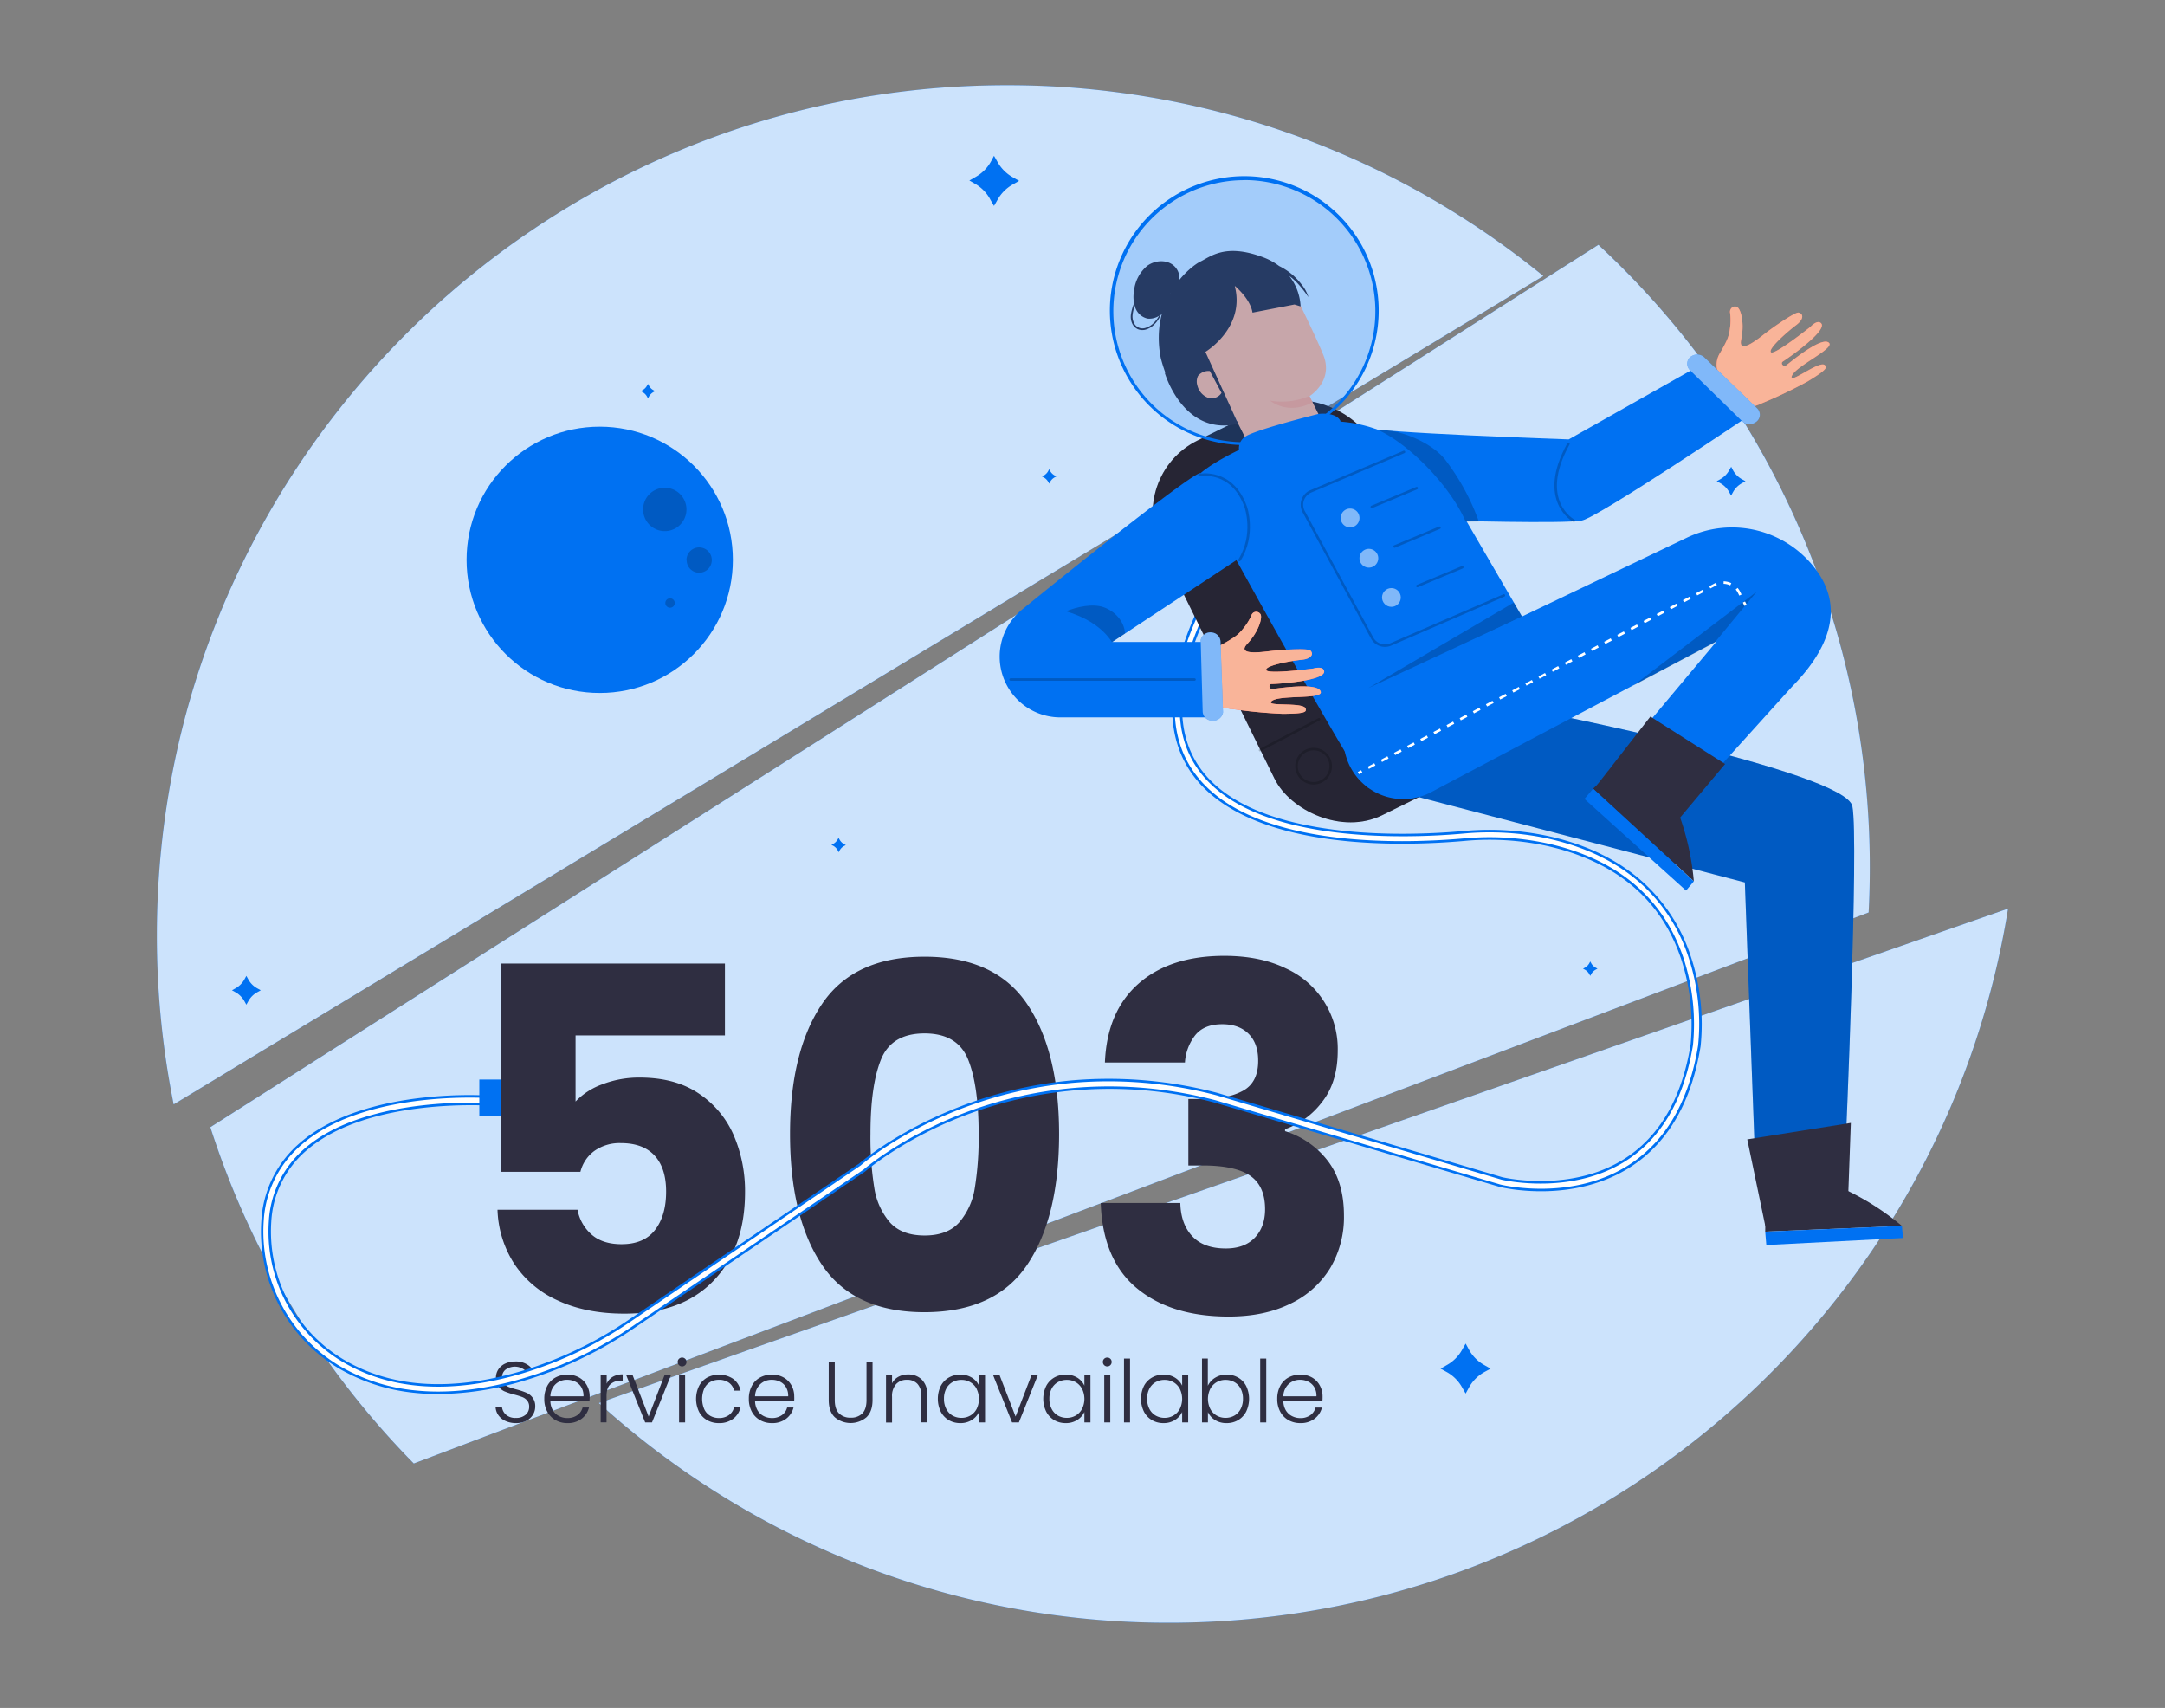  <!DOCTYPE svg PUBLIC "-//W3C//DTD SVG 1.1//EN" "http://www.w3.org/Graphics/SVG/1.1/DTD/svg11.dtd">
<svg xmlns="http://www.w3.org/2000/svg" width="865.76" height="682.89" viewBox="0 0 865.76 682.89">
<rect x="0" y="0" width="865.76" height="682.89" fill="#808080" stroke="none"/>
<defs>
<style xmlns="http://www.w3.org/1999/xhtml">*, ::after, ::before { box-sizing: border-box; }
img, svg { vertical-align: middle; }
</style>
<style xmlns="http://www.w3.org/1999/xhtml">*, body, html { -webkit-font-smoothing: antialiased; }
img, svg { max-width: 100%; }
</style>
</defs>
<path d="M617.16,110.36A338.46,338.46,0,0,0,402.61,34.08C214.9,34.08,62.74,186.25,62.74,374a341.8,341.8,0,0,0,6.71,67.56Z" fill="#0071f2" data-primary="true"/>
<path d="M639.18,97.89,84.12,450.69a339.71,339.71,0,0,0,81.35,134.45L747.25,364.83q.46-8.91.46-17.94A339,339,0,0,0,639.18,97.89Z" fill="#0071f2" data-primary="true"/>
<path d="M239.51,561a338.63,338.63,0,0,0,228,87.8C636.68,648.81,777,525.16,803,363.3,677,407.26,353.81,520.09,239.51,561Z" fill="#0071f2" data-primary="true"/>
<g opacity="0.8" style="isolation:isolate">
<path d="M617.16,110.36A338.46,338.46,0,0,0,402.61,34.08C214.9,34.08,62.74,186.25,62.74,374a341.8,341.8,0,0,0,6.71,67.56Z" fill="#fff"/>
<path d="M639.18,97.89,84.12,450.69a339.71,339.71,0,0,0,81.35,134.45L747.25,364.83q.46-8.91.46-17.94A339,339,0,0,0,639.18,97.89Z" fill="#fff"/>
<path d="M239.51,561a338.63,338.63,0,0,0,228,87.8C636.68,648.81,777,525.16,803,363.3,677,407.26,353.81,520.09,239.51,561Z" fill="#fff"/>
</g>
<path d="M202.13,568.14a6.79,6.79,0,0,1-2.84-2.31,6.1,6.1,0,0,1-1.11-3.31h2.55a4.91,4.91,0,0,0,1.56,3.09,5.61,5.61,0,0,0,4,1.32,5.71,5.71,0,0,0,3.88-1.25,4.06,4.06,0,0,0,1.43-3.2,3.78,3.78,0,0,0-.79-2.5,4.87,4.87,0,0,0-2-1.41,31.88,31.88,0,0,0-3.25-1,28.39,28.39,0,0,1-3.83-1.27,6.14,6.14,0,0,1-2.41-1.94,5.69,5.69,0,0,1-1-3.55,6,6,0,0,1,1-3.33,6.5,6.5,0,0,1,2.73-2.29,9.26,9.26,0,0,1,4-.83,8.37,8.37,0,0,1,5.39,1.64,6.16,6.16,0,0,1,2.37,4.22h-2.62a4.39,4.39,0,0,0-1.63-2.63,6.38,6.38,0,0,0-7.34,0,3.8,3.8,0,0,0-1.45,3.15,3.64,3.64,0,0,0,.79,2.45,5.06,5.06,0,0,0,2,1.41,28.35,28.35,0,0,0,3.23,1,30.31,30.31,0,0,1,3.79,1.29,6.18,6.18,0,0,1,2.45,2,5.66,5.66,0,0,1,1,3.52,6.27,6.27,0,0,1-.89,3.21,6.6,6.6,0,0,1-2.66,2.45,8.9,8.9,0,0,1-4.21.93A10,10,0,0,1,202.13,568.14Z" fill="#2f2e41" data-secondary="true"/>
<path d="M235.71,560.24H220.09a7.49,7.49,0,0,0,1,3.66,6.05,6.05,0,0,0,2.45,2.29,7.14,7.14,0,0,0,3.31.78,6.65,6.65,0,0,0,4-1.14,5.31,5.31,0,0,0,2.12-3.07h2.56a8.05,8.05,0,0,1-2.95,4.5,9,9,0,0,1-5.68,1.74,9.42,9.42,0,0,1-4.76-1.19,8.37,8.37,0,0,1-3.29-3.38,10.47,10.47,0,0,1-1.19-5.12,10.83,10.83,0,0,1,1.17-5.14,8.1,8.1,0,0,1,3.28-3.38,9.68,9.68,0,0,1,4.79-1.17,9.25,9.25,0,0,1,4.71,1.17,8,8,0,0,1,3.1,3.16,8.93,8.93,0,0,1,1.09,4.39A18.18,18.18,0,0,1,235.71,560.24Zm-3.22-5.55a5.69,5.69,0,0,0-2.4-2.24,7.25,7.25,0,0,0-3.31-.76,6.56,6.56,0,0,0-4.59,1.72,6.83,6.83,0,0,0-2.1,4.87h13.24A6.77,6.77,0,0,0,232.49,554.69Z" fill="#2f2e41" data-secondary="true"/>
<path d="M245,550.51a7.84,7.84,0,0,1,4-1v2.52h-.65a6.11,6.11,0,0,0-4.21,1.41q-1.59,1.41-1.59,4.73v10.52H240.2V549.89h2.41v3.35A6,6,0,0,1,245,550.51Z" fill="#2f2e41" data-secondary="true"/>
<path d="M259.38,566.38l6.34-16.49h2.56l-7.56,18.84H258l-7.56-18.84H253Z" fill="#2f2e41" data-secondary="true"/>
<path d="M271.52,545.82a1.7,1.7,0,0,1-.52-1.27,1.65,1.65,0,0,1,.52-1.26,1.79,1.79,0,0,1,2.48,0,1.65,1.65,0,0,1,.52,1.26,1.7,1.7,0,0,1-.52,1.27,1.74,1.74,0,0,1-2.48,0Zm2.45,4.07v18.84h-2.42V549.89Z" fill="#2f2e41" data-secondary="true"/>
<path d="M279.52,554.19a8.32,8.32,0,0,1,3.24-3.38,10.24,10.24,0,0,1,10.47.53,7.83,7.83,0,0,1,2.92,4.69h-2.59a5.31,5.31,0,0,0-2.09-3.19,6.62,6.62,0,0,0-4-1.15,6.87,6.87,0,0,0-3.42.86,6,6,0,0,0-2.39,2.57,10.46,10.46,0,0,0,0,8.4,6,6,0,0,0,2.39,2.59,6.87,6.87,0,0,0,3.42.86,6.62,6.62,0,0,0,4-1.16,5.29,5.29,0,0,0,2.09-3.22h2.59a7.93,7.93,0,0,1-2.93,4.65,9.06,9.06,0,0,1-5.73,1.76,9.26,9.26,0,0,1-4.73-1.19,8.32,8.32,0,0,1-3.24-3.38,11.79,11.79,0,0,1,0-10.24Z" fill="#2f2e41" data-secondary="true"/>
<path d="M317.57,560.24H301.94a7.6,7.6,0,0,0,1,3.66,6,6,0,0,0,2.45,2.29,7.11,7.11,0,0,0,3.31.78,6.65,6.65,0,0,0,3.95-1.14,5.36,5.36,0,0,0,2.12-3.07h2.55a8,8,0,0,1-2.95,4.5,9,9,0,0,1-5.67,1.74,9.42,9.42,0,0,1-4.76-1.19,8.39,8.39,0,0,1-3.3-3.38,10.58,10.58,0,0,1-1.19-5.12,10.71,10.71,0,0,1,1.18-5.14,8.14,8.14,0,0,1,3.27-3.38,9.72,9.72,0,0,1,4.8-1.17,9.25,9.25,0,0,1,4.71,1.17,8,8,0,0,1,3.1,3.16,8.93,8.93,0,0,1,1.09,4.39C317.64,559.17,317.61,559.81,317.57,560.24Zm-3.23-5.55a5.61,5.61,0,0,0-2.39-2.24,7.3,7.3,0,0,0-3.32-.76,6.55,6.55,0,0,0-4.58,1.72,6.88,6.88,0,0,0-2.11,4.87h13.25A6.68,6.68,0,0,0,314.34,554.69Z" fill="#2f2e41" data-secondary="true"/>
<path d="M333.82,544.61v15.18c0,2.4.56,4.17,1.7,5.32a6.29,6.29,0,0,0,4.68,1.72,6.21,6.21,0,0,0,4.64-1.71c1.11-1.14,1.67-2.91,1.67-5.33V544.61h2.41v15.15q0,4.59-2.43,6.9a9.83,9.83,0,0,1-12.66,0q-2.43-2.31-2.43-6.9V544.61Z" fill="#2f2e41" data-secondary="true"/>
<path d="M368.66,551.64a8.08,8.08,0,0,1,2.13,6.05v11h-2.38V558a6.61,6.61,0,0,0-1.53-4.69,5.49,5.49,0,0,0-4.19-1.62,5.69,5.69,0,0,0-4.35,1.73,7.15,7.15,0,0,0-1.62,5.07v10.28h-2.41V549.89h2.41v3.21a6.17,6.17,0,0,1,2.59-2.64,7.88,7.88,0,0,1,3.83-.91A7.55,7.55,0,0,1,368.66,551.64Z" fill="#2f2e41" data-secondary="true"/>
<path d="M376.19,554.19a8.25,8.25,0,0,1,3.21-3.38,9,9,0,0,1,4.64-1.19,8.44,8.44,0,0,1,4.64,1.24,7.23,7.23,0,0,1,2.81,3.17v-4.14h2.42v18.84h-2.42v-4.18a7.56,7.56,0,0,1-2.84,3.19A8.37,8.37,0,0,1,384,569a9,9,0,0,1-4.61-1.2,8.41,8.41,0,0,1-3.21-3.42,11.86,11.86,0,0,1,0-10.19Zm14.37,1.12a6.65,6.65,0,0,0-2.54-2.66,6.87,6.87,0,0,0-3.53-.93,7.14,7.14,0,0,0-3.59.9,6.34,6.34,0,0,0-2.5,2.6,8.48,8.48,0,0,0-.91,4.06,8.58,8.58,0,0,0,.91,4.05,6.43,6.43,0,0,0,2.5,2.66,7,7,0,0,0,3.59.91A6.87,6.87,0,0,0,388,566a6.65,6.65,0,0,0,2.54-2.66,9.07,9.07,0,0,0,0-8Z" fill="#2f2e41" data-secondary="true"/>
<path d="M406.12,566.38l6.34-16.49H415l-7.56,18.84h-2.72l-7.56-18.84h2.59Z" fill="#2f2e41" data-secondary="true"/>
<path d="M418.35,554.19a8.29,8.29,0,0,1,3.2-3.38,9,9,0,0,1,4.64-1.19,8.42,8.42,0,0,1,4.64,1.24,7.23,7.23,0,0,1,2.81,3.17v-4.14h2.42v18.84h-2.42v-4.18a7.43,7.43,0,0,1-2.84,3.19,8.37,8.37,0,0,1-4.64,1.26,9,9,0,0,1-4.61-1.2,8.46,8.46,0,0,1-3.2-3.42,11.77,11.77,0,0,1,0-10.19Zm14.36,1.12a6.63,6.63,0,0,0-2.53-2.66,6.93,6.93,0,0,0-3.54-.93,7.17,7.17,0,0,0-3.59.9,6.4,6.4,0,0,0-2.5,2.6,8.48,8.48,0,0,0-.91,4.06,8.58,8.58,0,0,0,.91,4.05,6.5,6.5,0,0,0,2.5,2.66,7.07,7.07,0,0,0,3.59.91,6.93,6.93,0,0,0,3.54-.93,6.63,6.63,0,0,0,2.53-2.66,9.07,9.07,0,0,0,0-8Z" fill="#2f2e41" data-secondary="true"/>
<path d="M441.54,545.82a1.73,1.73,0,0,1-.51-1.27,1.68,1.68,0,0,1,.51-1.26,1.8,1.8,0,0,1,2.49,0,1.68,1.68,0,0,1,.51,1.26,1.73,1.73,0,0,1-.51,1.27,1.75,1.75,0,0,1-2.49,0Zm2.45,4.07v18.84h-2.41V549.89Z" fill="#2f2e41" data-secondary="true"/>
<path d="M451.89,543.2v25.53h-2.41V543.2Z" fill="#2f2e41" data-secondary="true"/>
<path d="M457.43,554.19a8.25,8.25,0,0,1,3.21-3.38,9,9,0,0,1,4.64-1.19,8.44,8.44,0,0,1,4.64,1.24,7.36,7.36,0,0,1,2.81,3.17v-4.14h2.41v18.84h-2.41v-4.18a7.51,7.51,0,0,1-2.85,3.19,8.37,8.37,0,0,1-4.64,1.26,8.92,8.92,0,0,1-4.6-1.2,8.41,8.41,0,0,1-3.21-3.42,11.77,11.77,0,0,1,0-10.19Zm14.37,1.12a6.72,6.72,0,0,0-2.54-2.66,6.93,6.93,0,0,0-3.54-.93,7.1,7.1,0,0,0-3.58.9,6.27,6.27,0,0,0-2.5,2.6,8.48,8.48,0,0,0-.92,4.06,8.58,8.58,0,0,0,.92,4.05,6.37,6.37,0,0,0,2.5,2.66,7,7,0,0,0,3.58.91,6.93,6.93,0,0,0,3.54-.93,6.72,6.72,0,0,0,2.54-2.66,9.07,9.07,0,0,0,0-8Z" fill="#2f2e41" data-secondary="true"/>
<path d="M485.92,550.86a8.39,8.39,0,0,1,4.61-1.24,8.93,8.93,0,0,1,4.62,1.19,8.26,8.26,0,0,1,3.19,3.38,11.86,11.86,0,0,1,0,10.19,8.41,8.41,0,0,1-3.21,3.42,8.94,8.94,0,0,1-4.6,1.2,8.5,8.5,0,0,1-4.64-1.22,7.35,7.35,0,0,1-2.85-3.19v4.14h-2.38V543.2H483v10.87A7.65,7.65,0,0,1,485.92,550.86Zm10.21,4.36a6.34,6.34,0,0,0-2.5-2.6,7.17,7.17,0,0,0-3.59-.9,6.92,6.92,0,0,0-3.53.93,6.65,6.65,0,0,0-2.54,2.66,9.07,9.07,0,0,0,0,8,6.65,6.65,0,0,0,2.54,2.66,6.92,6.92,0,0,0,3.53.93,7.07,7.07,0,0,0,3.59-.91,6.43,6.43,0,0,0,2.5-2.66,8.58,8.58,0,0,0,.92-4.05A8.48,8.48,0,0,0,496.13,555.22Z" fill="#2f2e41" data-secondary="true"/>
<path d="M506.36,543.2v25.53h-2.42V543.2Z" fill="#2f2e41" data-secondary="true"/>
<path d="M528.81,560.24H513.19a7.59,7.59,0,0,0,1,3.66,6.05,6.05,0,0,0,2.45,2.29A7.14,7.14,0,0,0,520,567a6.63,6.63,0,0,0,3.95-1.14,5.31,5.31,0,0,0,2.12-3.07h2.56a8,8,0,0,1-3,4.5A9,9,0,0,1,520,569a9.45,9.45,0,0,1-4.76-1.19,8.37,8.37,0,0,1-3.29-3.38,10.47,10.47,0,0,1-1.19-5.12,10.83,10.83,0,0,1,1.17-5.14,8.1,8.1,0,0,1,3.28-3.38,9.68,9.68,0,0,1,4.79-1.17,9.19,9.19,0,0,1,4.71,1.17A8.07,8.07,0,0,1,527.8,554a9,9,0,0,1,1.08,4.39A18.18,18.18,0,0,1,528.81,560.24Zm-3.22-5.55a5.69,5.69,0,0,0-2.4-2.24,7.25,7.25,0,0,0-3.31-.76,6.59,6.59,0,0,0-4.59,1.72,6.92,6.92,0,0,0-2.1,4.87h13.24A6.59,6.59,0,0,0,525.59,554.69Z" fill="#2f2e41" data-secondary="true"/>
<path d="M289.89,414H230.16v26.42a27.77,27.77,0,0,1,10.72-6.89,40.75,40.75,0,0,1,14.93-2.68q14.35,0,23.83,6.51a38.25,38.25,0,0,1,13.88,16.84,56.52,56.52,0,0,1,4.41,22.4q0,22.41-12.64,35.52t-35.61,13.11q-15.31,0-26.61-5.26a40.71,40.71,0,0,1-17.42-14.65,42.31,42.31,0,0,1-6.7-21.63h32a17.31,17.31,0,0,0,5.55,9.86q4.41,3.92,12.06,3.92,9,0,13.41-5.74t4.4-15.32q0-9.37-4.6-14.36t-13.4-5a17.41,17.41,0,0,0-10.72,3.15,14.74,14.74,0,0,0-5.55,8.33H200.48V385.24h89.41Z" fill="#2f2e41" data-secondary="true"/>
<path d="M328.65,401.52q12.74-19,41.07-19t41.07,19q12.72,18.94,12.73,51.88,0,33.32-12.73,52.26t-41.07,19q-28.34,0-41.07-19T315.92,453.4Q315.92,420.48,328.65,401.52Zm58.49,22.11q-4.22-10.44-17.42-10.44T352.3,423.63q-4.21,10.42-4.21,29.77a125.31,125.31,0,0,0,1.53,21.54,27.51,27.51,0,0,0,6.22,13.78q4.7,5.26,13.88,5.27t13.88-5.27a27.51,27.51,0,0,0,6.22-13.78,125.31,125.31,0,0,0,1.53-21.54Q391.35,434.07,387.14,423.63Z" fill="#2f2e41" data-secondary="true"/>
<path d="M455.3,393.28q12.63-11.1,34.27-11.1,14.35,0,24.6,5a35.26,35.26,0,0,1,20.77,32.93q0,12.63-6.32,20.58a31.92,31.92,0,0,1-14.74,10.81v.77a34.57,34.57,0,0,1,17.23,12.06q6.32,8.43,6.32,21.63a39.93,39.93,0,0,1-5.46,21,37.28,37.28,0,0,1-15.89,14.26q-10.44,5.18-24.79,5.17-23,0-36.66-11.3T440.17,481H472q.19,8.41,4.79,13.3t13.4,4.88q7.47,0,11.58-4.3c2.75-2.88,4.12-6.67,4.12-11.4q0-9.18-5.84-13.3T481.33,466h-6.12V439.42h6.12q9.76,0,15.8-3.35t6-12q0-6.9-3.83-10.72t-10.53-3.83q-7.28,0-10.82,4.4a19.72,19.72,0,0,0-4.11,10.91h-32Q442.66,404.4,455.3,393.28Z" fill="#2f2e41" data-secondary="true"/>
<path d="M175.26,556.89a89.11,89.11,0,0,1-9.62-.5,74.2,74.2,0,0,1-29.89-9.69A63.12,63.12,0,0,1,105,488.23a43.62,43.62,0,0,1,15.46-31.05c13.64-11.71,33.87-16.13,48.43-17.77a167,167,0,0,1,28.52-.78,1.5,1.5,0,1,1-.24,3c-.49,0-49.69-3.69-74.76,17.84a40.73,40.73,0,0,0-14.42,29,60.12,60.12,0,0,0,29.33,55.67c19.17,11.31,43.13,12.85,71.23,4.58a155,155,0,0,0,43.16-20.59l92.15-62.46c1.25-1.09,15.27-13,39.42-22.42a164.82,164.82,0,0,1,45.13-10.71,169.93,169.93,0,0,1,58.42,5h0L600.6,471.19c1.06.25,28.37,6.42,50.07-7.93,13.71-9.07,22.42-24.36,25.87-45.44a84.11,84.11,0,0,0-3.84-34.66c-8.14-24.06-26.49-39.37-54.55-45.51a108.73,108.73,0,0,0-32.77-1.87c-6.35.56-15,1.09-24.68,1.09-28.8,0-67.07-4.72-83.51-27.57-10.91-15.16-10.61-36.2.88-62.54a1.5,1.5,0,0,1,2.75,1.19c-11,25.31-11.44,45.36-1.2,59.6,9.12,12.67,26.54,20.88,51.78,24.41,21.2,3,42.76,1.79,53.72.83a111.74,111.74,0,0,1,33.67,1.94c16,3.5,29.21,10.08,39.16,19.54a68,68,0,0,1,17.62,28.05,85.39,85.39,0,0,1,3.93,36c-3.6,22-12.75,38-27.2,47.49-23.14,15.29-51.26,8.62-52.44,8.33l-.07,0L486,440.41c-43.34-11.27-79.15-3.2-101.56,5.57-24.33,9.51-38.59,21.86-38.73,22l-.14.12-92.23,62.51a158,158,0,0,1-44,21A121.07,121.07,0,0,1,175.26,556.89Z" fill="#fff"/>
<path d="M175.26,557.39a89.88,89.88,0,0,1-9.67-.51,74.46,74.46,0,0,1-30.09-9.75,63.63,63.63,0,0,1-31-58.93,44.13,44.13,0,0,1,15.63-31.4c13.74-11.79,34.07-16.24,48.7-17.89a166.27,166.27,0,0,1,28.62-.77,1.94,1.94,0,0,1,1.36.69,2,2,0,0,1,.48,1.46,2.06,2.06,0,0,1-.7,1.36,2,2,0,0,1-1.46.47c-.49,0-49.51-3.65-74.4,17.72a40.3,40.3,0,0,0-14.25,28.65,59.64,59.64,0,0,0,29.09,55.2c19.05,11.23,42.88,12.76,70.84,4.54a154.75,154.75,0,0,0,43-20.54l92.15-62.46c1.46-1.27,15.4-13,39.51-22.46A165.47,165.47,0,0,1,428.33,432a170.61,170.61,0,0,1,58.58,5l113.83,33.68c1.12.26,28.11,6.38,49.66-7.87,13.59-9,22.22-24.16,25.65-45.1a84.19,84.19,0,0,0-3.83-34.42c-8.07-23.88-26.3-39.08-54.18-45.18a108,108,0,0,0-32.61-1.86c-8.28.72-16.6,1.09-24.73,1.09-29.17,0-67.4-4.82-83.92-27.78-11-15.31-10.73-36.52.83-63a2,2,0,1,1,3.66,1.59c-11,25.13-11.38,45-1.24,59.11,9,12.55,26.34,20.7,51.44,24.21,21.14,3,42.66,1.78,53.61.82a112.4,112.4,0,0,1,33.82,1.95c16.12,3.52,29.37,10.14,39.4,19.67a68.7,68.7,0,0,1,17.75,28.25,86.1,86.1,0,0,1,4,36.19c-3.63,22.12-12.85,38.22-27.42,47.84-23.34,15.42-51.65,8.69-52.84,8.39L485.87,440.89a163.2,163.2,0,0,0-101.24,5.55c-24.22,9.47-38.44,21.78-38.58,21.9l-.19.15L253.63,531a158.55,158.55,0,0,1-44.14,21.06A122,122,0,0,1,175.26,557.39ZM188.1,438.86a171.47,171.47,0,0,0-19.19,1.05c-14.5,1.63-34.62,6-48.17,17.65a43.19,43.19,0,0,0-15.29,30.71,62.65,62.65,0,0,0,30.56,58,73.48,73.48,0,0,0,29.68,9.62c13.17,1.42,27.91-.2,43.52-4.79a157.53,157.53,0,0,0,43.86-20.93l92.23-62.51.09-.07c.15-.13,14.5-12.55,38.87-22.08,22.49-8.79,58.41-16.89,101.88-5.58L599.93,473.6c1.23.3,29.12,6.93,52.1-8.25,14.32-9.46,23.4-25.32,27-47.16a84.86,84.86,0,0,0-3.91-35.72,67.67,67.67,0,0,0-17.49-27.84c-9.89-9.4-23-15.93-38.92-19.42a111.49,111.49,0,0,0-33.53-1.92c-11,1-32.59,2.14-53.83-.83-25.38-3.55-42.92-11.84-52.11-24.62-10.36-14.39-10-34.61,1.14-60.09a1,1,0,0,0,0-.76,1,1,0,0,0-.53-.55,1,1,0,0,0-1.31.52c-11.42,26.16-11.73,47-.93,62,16.27,22.62,54.17,27.36,83.1,27.36,8.1,0,16.39-.37,24.64-1.09a109.09,109.09,0,0,1,32.92,1.89c28.24,6.17,46.71,21.6,54.91,45.83A85.44,85.44,0,0,1,677,417.89c-3.48,21.24-12.26,36.64-26.09,45.78-21.9,14.49-49.31,8.28-50.46,8L486.69,438a169.4,169.4,0,0,0-58.27-5,164.24,164.24,0,0,0-45,10.68c-24,9.39-37.78,21-39.27,22.33L252,528.52a155.6,155.6,0,0,1-43.3,20.66c-28.23,8.31-52.33,6.75-71.63-4.63a60.61,60.61,0,0,1-29.57-56.14A41.22,41.22,0,0,1,122,459.08c25.2-21.64,74.64-18,75.13-18a1,1,0,0,0,.73-.23,1,1,0,0,0,.35-.68,1,1,0,0,0-.24-.73,1,1,0,0,0-.68-.35C197.27,439.13,193.72,438.86,188.1,438.86Z" fill="#0071f2" data-primary="true"/>
<rect x="482.11" y="160.87" width="94.36" height="167.04" rx="32.14" transform="translate(-53.52 259) rotate(-26.22)" fill="#2f2e41" data-secondary="true"/>
<rect x="482.11" y="160.87" width="94.36" height="167.04" rx="32.14" transform="translate(-53.52 259) rotate(-26.22)" opacity="0.2" style="isolation:isolate"/>
<path d="M528.58,168.25c-2.61-5.19-4.92-9.85-4.92-9.85s9.76-6,5.52-16.47-16.08-33.7-16.08-33.7l-23-.21-13.14,25.43L501.49,182a15.17,15.17,0,0,0,20.06,6.78h0a15.18,15.18,0,0,0,7.16-20.23C528.67,168.42,528.62,168.34,528.58,168.25Z" fill="#f9b499"/>
<path d="M523.62,158.32a28.19,28.19,0,0,1-15.69,1.88s6.89,6,16.9.67Z" fill="#f7a48b"/>
<path d="M465.8,149.14,466,149a61,61,0,0,1-1.83-5.9c-4.59-23.9,12.19-36.78,15.89-38.54,4-1.9,9.87-7.39,25-1.71a25.08,25.08,0,0,1,6.45,3.51,25.15,25.15,0,0,1,9,7.41,14.77,14.77,0,0,1,2.71,5c-.07,0-1.14-1.83-3.35-4.39a26,26,0,0,0-4.32-4.07,21.34,21.34,0,0,1,4.54,12.2l-2.44-.76L500.86,125c-.73-4.58-4.86-8.74-6.95-10.59h-.13c4.3,16.68-11.75,26.28-11.75,26.28l13.07,28.74C473.18,174.59,465.8,149.14,465.8,149.14Z" fill="#2f2e41" data-secondary="true"/>
<path d="M488.48,157.1a4.71,4.71,0,0,1-5.68,1.82,7,7,0,0,1-4-4.83,5.21,5.21,0,0,1,.29-3.82,5.42,5.42,0,0,1,4.71-1.91Z" fill="#f9b499"/>
<path d="M468.09,117.26a6.78,6.78,0,0,0,2.78-9.17,6.86,6.86,0,0,0-1.26-1.67c-2.81-2.71-7.64-2.48-10.84-.14a15.06,15.06,0,0,0-5.3,10.12,13,13,0,0,0,.54,6.68,6.78,6.78,0,0,0,4.87,4.3,7.32,7.32,0,0,0,6.58-2.9,21.7,21.7,0,0,0,3.31-6.78" fill="#2f2e41" data-secondary="true"/>
<path d="M455,116.51a9.43,9.43,0,0,1-.87,4.65A19.21,19.21,0,0,0,452.9,126a6.12,6.12,0,0,0,.42,2.81,3.79,3.79,0,0,0,4.88,2.25,7.66,7.66,0,0,0,2.53-1.36,12,12,0,0,0,3-3.88,19.64,19.64,0,0,0,1.35-4.44,3.44,3.44,0,0,1,0,1.28,11.28,11.28,0,0,1-.93,3.36,12,12,0,0,1-3.08,4.18,7.8,7.8,0,0,1-2.71,1.52,4.78,4.78,0,0,1-3.41-.13,4.62,4.62,0,0,1-2.31-2.51,6.64,6.64,0,0,1-.43-3.12,18,18,0,0,1,1.44-5,21.57,21.57,0,0,0,1.07-3.24A10.83,10.83,0,0,1,455,116.51Z" fill="#2f2e41" data-secondary="true"/>
<path d="M477.64,193.42S537.25,302.84,547.16,315l80.51-35.79L578.9,195.44a53.93,53.93,0,0,0-42.73-26.85h-.57C516.46,167.34,474.75,188.09,477.64,193.42Z" fill="#0071f2" data-primary="true"/>
<g opacity="0.5">
<path d="M543.65,207.09a3.76,3.76,0,1,1-3.76-3.75h0A3.75,3.75,0,0,1,543.65,207.09Z" fill="#fff"/>
</g>
<g opacity="0.5">
<path d="M551.15,223.2a3.75,3.75,0,1,1-3.75-3.75h0A3.75,3.75,0,0,1,551.15,223.2Z" fill="#fff"/>
</g>
<g opacity="0.5">
<circle cx="556.41" cy="238.88" r="3.75" fill="#fff"/>
</g>
<polygon points="547.16 275.12 608.66 246.53 605.37 240.9 547.16 275.12" opacity="0.2" style="isolation:isolate"/>
<path d="M612.42,283.86s125.69,24.64,128.33,38.53S738,459,738,459l-36.31.73-3.94-106.91L547.16,313.43Z" fill="#0071f2" data-primary="true"/>
<path d="M612.42,283.86s125.69,24.64,128.33,38.53S738,459,738,459l-36.31.73-3.94-106.91L547.16,313.43Z" opacity="0.2" style="isolation:isolate"/>
<path d="M704.17,161.49v-.08a193.21,193.21,0,0,0,18.61-8.86c8.13-4.91,7.75-5.64,7-6.5-2-2.29-14.7,8.13-13.25,4.26s17-10.83,14.9-13.19c-2.82-3-16,8.13-17.13,8.95s-2.45-.81-1.35-1.53c1.6-1,18-12.29,15.31-15.27-1.52-1.65-4.23,1.36-4.23,1.36s-14.62,11.65-15.86,10.2,7.08-8.6,10.08-10.84,3.1-4.47,1-5c-1.35-.35-10.7,6.19-13.54,8.44s-10.76,8.56-9.42,2.3,0-11.57-1.36-12.76-3.5.27-3.07,2.21a23.24,23.24,0,0,1-.12,6.45,15.43,15.43,0,0,1-1.48,5c-.89,1.82-1.73,3.31-2.48,4.57a8.94,8.94,0,0,0-1.11,6.68c1,3.34,13.17,15.18,13.17,15.18Z" fill="#ff725e"/>
<path d="M704.17,161.49v-.08a193.21,193.21,0,0,0,18.61-8.86c8.13-4.91,7.75-5.64,7-6.5-2-2.29-14.7,8.13-13.25,4.26s17-10.83,14.9-13.19c-2.82-3-16,8.13-17.13,8.95s-2.45-.81-1.35-1.53c1.6-1,18-12.29,15.31-15.27-1.52-1.65-4.23,1.36-4.23,1.36s-14.62,11.65-15.86,10.2,7.08-8.6,10.08-10.84,3.1-4.47,1-5c-1.35-.35-10.7,6.19-13.54,8.44s-10.76,8.56-9.42,2.3,0-11.57-1.36-12.76-3.5.27-3.07,2.21a23.24,23.24,0,0,1-.12,6.45,15.43,15.43,0,0,1-1.48,5c-.89,1.82-1.73,3.31-2.48,4.57a8.94,8.94,0,0,0-1.11,6.68c1,3.34,13.17,15.18,13.17,15.18Z" fill="#f9b499"/>
<path d="M545.73,170.88c2.82,2.1,81.59,4.8,81.59,4.8l51.39-29,20.58,19.66s-60,40.36-66.67,41.77-55.39,0-55.39,0Z" fill="#0071f2" data-primary="true"/>
<path d="M675.78,148l20.9,20.43a4.25,4.25,0,0,0,5.16.53l.14-.09a3.53,3.53,0,0,0,1.08-5.14,4.81,4.81,0,0,0-.42-.48l-21.06-20.34a4.22,4.22,0,0,0-4.87-.66h0a3.53,3.53,0,0,0-1.51,5A3.73,3.73,0,0,0,675.78,148Z" fill="#0071f2" data-primary="true"/>
<path d="M675.78,148l20.9,20.43a4.25,4.25,0,0,0,5.16.53l.14-.09a3.53,3.53,0,0,0,1.08-5.14,4.81,4.81,0,0,0-.42-.48l-21.06-20.34a4.22,4.22,0,0,0-4.87-.66h0a3.53,3.53,0,0,0-1.51,5A3.73,3.73,0,0,0,675.78,148Z" fill="#fff" opacity="0.5" style="isolation:isolate"/>
<g opacity="0.2">
<path d="M591.36,208.49a91.66,91.66,0,0,0-13.21-24.39c-5.22-7-18.33-12.58-27.09-12.19,12.52,5.65,29.05,22.6,35.05,36.69Z"/>
</g>
<path d="M480.11,189.29c-.5-2.47-50.93,37.72-71.44,54.47a24.21,24.21,0,0,0-8.91,18.8h0A24.28,24.28,0,0,0,424,286.84H483.5V256.68H444.78l49.7-32.75Z" fill="#0071f2" data-primary="true"/>
<path d="M492.27,283.49v-.09a188.31,188.31,0,0,0,20.51,2c9.49,0,9.56-.84,9.37-1.95-.5-3-16.76-.66-13.55-3.18s20.21-.54,19.56-3.63c-.85-4.07-17.83-1.29-19.29-1.15s-1.68-2-.37-2c1.9,0,21.79-1.22,21-5.19-.45-2.2-4.32-1-4.32-1s-18.54,2.45-18.85.57,10.52-3.73,14.21-4.07,5-2.22,3.47-3.71c-1-1-12.37-.22-16,.22s-13.63,1.8-9.25-2.87,6-9.92,5.41-11.64a2,2,0,0,0-3.76.31,23.8,23.8,0,0,1-3.44,5.42,15.29,15.29,0,0,1-3.82,3.49c-1.71,1.1-3.2,2-4.49,2.65a9,9,0,0,0-4.39,5.14c-.84,3.42,3.46,19.8,3.46,19.8Z" fill="#ff725e"/>
<path d="M492.27,283.49v-.09a188.31,188.31,0,0,0,20.51,2c9.49,0,9.56-.84,9.37-1.95-.5-3-16.76-.66-13.55-3.18s20.21-.54,19.56-3.63c-.85-4.07-17.83-1.29-19.29-1.15s-1.68-2-.37-2c1.9,0,21.79-1.22,21-5.19-.45-2.2-4.32-1-4.32-1s-18.54,2.45-18.85.57,10.52-3.73,14.21-4.07,5-2.22,3.47-3.71c-1-1-12.37-.22-16,.22s-13.63,1.8-9.25-2.87,6-9.92,5.41-11.64a2,2,0,0,0-3.76.31,23.8,23.8,0,0,1-3.44,5.42,15.29,15.29,0,0,1-3.82,3.49c-1.71,1.1-3.2,2-4.49,2.65a9,9,0,0,0-4.39,5.14c-.84,3.42,3.46,19.8,3.46,19.8Z" fill="#f9b499"/>
<g opacity="0.2">
<path d="M449.88,253.33c-.19-4.8-4.06-9-8.55-10.55s-10.6-.15-15.07,1.63c7.12,2.07,14.42,6.08,18.41,12.35Z"/>
</g>
<path d="M480.16,256.65l.78,27.92a3.8,3.8,0,0,0,3.43,3.54h.18a4,4,0,0,0,4.51-3.16,4,4,0,0,0,0-.6l-1-27.94a3.78,3.78,0,0,0-3.18-3.48h0a4,4,0,0,0-4.72,2.85A3.66,3.66,0,0,0,480.16,256.65Z" fill="#0071f2" data-primary="true"/>
<path d="M480.16,256.65l.78,27.92a3.8,3.8,0,0,0,3.43,3.54h.18a4,4,0,0,0,4.51-3.16,4,4,0,0,0,0-.6l-1-27.94a3.78,3.78,0,0,0-3.18-3.48h0a4,4,0,0,0-4.72,2.85A3.66,3.66,0,0,0,480.16,256.65Z" fill="#fff" opacity="0.5" style="isolation:isolate"/>
<path d="M716.62,274.54,669.48,326.7l-26.33-18.58,43.35-51.74L572.07,316.85a23.85,23.85,0,0,1-31.16-8.55h0a23.87,23.87,0,0,1,7.58-32.88c.76-.47,1.55-.9,2.35-1.29L674.52,215A41.84,41.84,0,0,1,726,227.51h0C737.69,243,731.52,259.38,716.62,274.54Z" fill="#0071f2" data-primary="true"/>
<polyline points="653.12 274.13 685.65 256.95 702.49 236.56 653.12 274.13" opacity="0.2" style="isolation:isolate"/>
<path d="M637.07,315.34l40.28,37a104.91,104.91,0,0,0-12.54-41.31,3.8,3.8,0,0,0-1.86-1.68l-9.84-4.24a5.57,5.57,0,0,0-5.47,1A125.9,125.9,0,0,0,637.07,315.34Z" fill="#2f2e41" data-secondary="true"/>
<polygon points="637.07 315.34 633.61 319.44 674.23 356.08 677.35 352.38 637.07 315.34" fill="#0071f2" data-primary="true"/>
<polygon points="638.55 313.99 659.97 286.51 689.85 305.47 669.36 329.89 638.55 313.99" fill="#2f2e41" data-secondary="true"/>
<path d="M705.89,492.45l54.67-2.28a104.83,104.83,0,0,0-38.08-20.35,3.83,3.83,0,0,0-2.5.13l-10,4a5.58,5.58,0,0,0-3.15,4.58A124.83,124.83,0,0,0,705.89,492.45Z" fill="#2f2e41" data-secondary="true"/>
<polygon points="705.89 492.45 706.34 497.8 760.97 494.99 760.56 490.17 705.89 492.45" fill="#0071f2" data-primary="true"/>
<polygon points="705.98 490.45 698.71 455.56 740.13 448.98 739.01 479.91 705.98 490.45" fill="#2f2e41" data-secondary="true"/>
<line x1="543.21" y1="309.1" x2="544.54" y2="308.4" fill="none" stroke="#fff" stroke-miterlimit="10"/>
<path d="M547.17,307l138.65-73.26a7.06,7.06,0,0,1,9.6,3.07l1.28,2.56" fill="none" stroke="#fff" stroke-miterlimit="10" stroke-dasharray="2.97 2.97"/>
<line x1="697.37" y1="240.71" x2="698.04" y2="242.05" fill="none" stroke="#fff" stroke-miterlimit="10"/>
<path d="M561.43,180.7l-37.22,15.75a5.8,5.8,0,0,0-2.87,8.13l27.37,50.52a5.82,5.82,0,0,0,7.42,2.57l45.25-19.6" fill="none" stroke="#000" stroke-linecap="round" stroke-linejoin="round" opacity="0.2"/>
<line x1="548.56" y1="202.68" x2="566.53" y2="195.17" fill="none" stroke="#000" stroke-linecap="round" stroke-linejoin="round" opacity="0.2"/>
<line x1="557.68" y1="218.5" x2="575.64" y2="210.99" fill="none" stroke="#000" stroke-linecap="round" stroke-linejoin="round" opacity="0.2"/>
<line x1="566.79" y1="234.31" x2="584.76" y2="226.81" fill="none" stroke="#000" stroke-linecap="round" stroke-linejoin="round" opacity="0.2"/>
<path d="M629.38,208.23s-14.83-7.92-2.18-30.74" fill="none" stroke="#000" stroke-linecap="round" stroke-linejoin="round" opacity="0.2"/>
<line x1="404.13" y1="271.69" x2="477.68" y2="271.69" fill="none" stroke="#000" stroke-linecap="round" stroke-linejoin="round" opacity="0.2"/>
<path d="M479.66,189.92s13.12-2.61,18.54,12.87c0,0,3.8,10.93-2.55,21.14" fill="none" stroke="#000" stroke-linecap="round" stroke-linejoin="round" opacity="0.2"/>
<line x1="503.88" y1="299.93" x2="527.5" y2="287.57" fill="none" stroke="#000" stroke-linecap="round" stroke-linejoin="round" opacity="0.2"/>
<circle cx="525.3" cy="306.34" r="6.84" fill="none" stroke="#000" stroke-linecap="round" stroke-linejoin="round" opacity="0.2"/>
<circle cx="497.69" cy="124.31" r="52.92" transform="translate(57.87 388.33) rotate(-45)" fill="#0071f2" opacity="0.2" data-primary="true"/>
<path d="M497.7,177.94a53.75,53.75,0,1,1,21.13-4.38A53.69,53.69,0,0,1,497.7,177.94Zm0-105.9a52.39,52.39,0,1,0,19.39,3.76A52.14,52.14,0,0,0,497.68,72Z" fill="#0071f2" data-primary="true"/>
<path d="M495.62,180.65a5.48,5.48,0,0,1,2.15-5.92c3.31-2.71,29.38-9.21,29.38-9.21s7.15-1.06,9,3Z" fill="#0071f2" data-primary="true"/>
<rect x="191.68" y="431.63" width="8.69" height="14.6" fill="#0071f2" data-primary="true"/>
<circle cx="239.82" cy="223.84" r="53.24" fill="#0071f2" data-primary="true"/>
<path d="M257.17,203.47a8.67,8.67,0,1,1,8.46,8.89h0A8.68,8.68,0,0,1,257.17,203.47Z" opacity="0.2" style="isolation:isolate"/>
<path d="M274.52,223.81a5.06,5.06,0,1,1,5,5.18h0a5,5,0,0,1-4.93-5.14Z" opacity="0.2" style="isolation:isolate"/>
<path d="M267.74,239.24a1.88,1.88,0,1,1-1.67,1.67A1.88,1.88,0,0,1,267.74,239.24Z" opacity="0.2" style="isolation:isolate"/>
<path d="M692.28,186.63,693,188a9.16,9.16,0,0,0,3.65,3.65l1.36.75-1.36.76A9.16,9.16,0,0,0,693,196.8l-.75,1.36-.75-1.36a9.13,9.13,0,0,0-3.64-3.65l-1.36-.76,1.36-.75a9.13,9.13,0,0,0,3.64-3.65Z" fill="#0071f2" data-primary="true"/>
<path d="M98.51,390.18l.76,1.37a9.13,9.13,0,0,0,3.65,3.64l1.36.75-1.36.76a9.16,9.16,0,0,0-3.65,3.65l-.76,1.36-.75-1.36a9.26,9.26,0,0,0-3.64-3.65l-1.36-.76,1.36-.75a9.24,9.24,0,0,0,3.64-3.64Z" fill="#0071f2" data-primary="true"/>
<path d="M335.34,335l.38.68a4.64,4.64,0,0,0,1.82,1.83l.7.38-.7.37a4.58,4.58,0,0,0-1.82,1.83l-.38.68L335,340a4.58,4.58,0,0,0-1.82-1.83l-.7-.37.7-.38a4.64,4.64,0,0,0,1.82-1.83Z" fill="#0071f2" data-primary="true"/>
<path d="M635.92,384.42l.38.69a4.58,4.58,0,0,0,1.83,1.82l.68.37-.68.38a4.52,4.52,0,0,0-1.83,1.82l-.38.68-.37-.68a4.62,4.62,0,0,0-1.82-1.82l-.69-.38.69-.37a4.55,4.55,0,0,0,1.82-1.82Z" fill="#0071f2" data-primary="true"/>
<path d="M419.57,187.6l.36.68a4.64,4.64,0,0,0,1.83,1.82l.69.38-.69.37a4.73,4.73,0,0,0-1.83,1.83l-.36.69-.38-.69a4.78,4.78,0,0,0-1.85-1.83l-.7-.37.7-.31a4.62,4.62,0,0,0,1.82-1.82Z" fill="#0071f2" data-primary="true"/>
<path d="M259.12,153.5l.37.68a4.67,4.67,0,0,0,1.82,1.84l.69.36-.69.38a4.64,4.64,0,0,0-1.82,1.83l-.37.68-.38-.68a4.48,4.48,0,0,0-1.83-1.83l-.68-.38.68-.36a4.63,4.63,0,0,0,1.83-1.84Z" fill="#0071f2" data-primary="true"/>
<path d="M397.49,62.29l1.36,2.37a16,16,0,0,0,6.3,6.3l2.37,1.36-2.37,1.36a15.85,15.85,0,0,0-6.3,6.3l-1.36,2.36L396.13,80A15.77,15.77,0,0,0,390,73.54l-2.36-1.36L390,70.82a15.85,15.85,0,0,0,6.3-6.3Z" fill="#0071f2" data-primary="true"/>
<path d="M586.1,537.2l1.29,2.37a15.78,15.78,0,0,0,6.3,6.3l2.37,1.36-2.37,1.3a15.78,15.78,0,0,0-6.3,6.3l-1.29,2.36-1.36-2.36a15.91,15.91,0,0,0-6.3-6.3l-2.37-1.3,2.37-1.36a15.78,15.78,0,0,0,6.3-6.3Z" fill="#0071f2" data-primary="true"/>
</svg>
